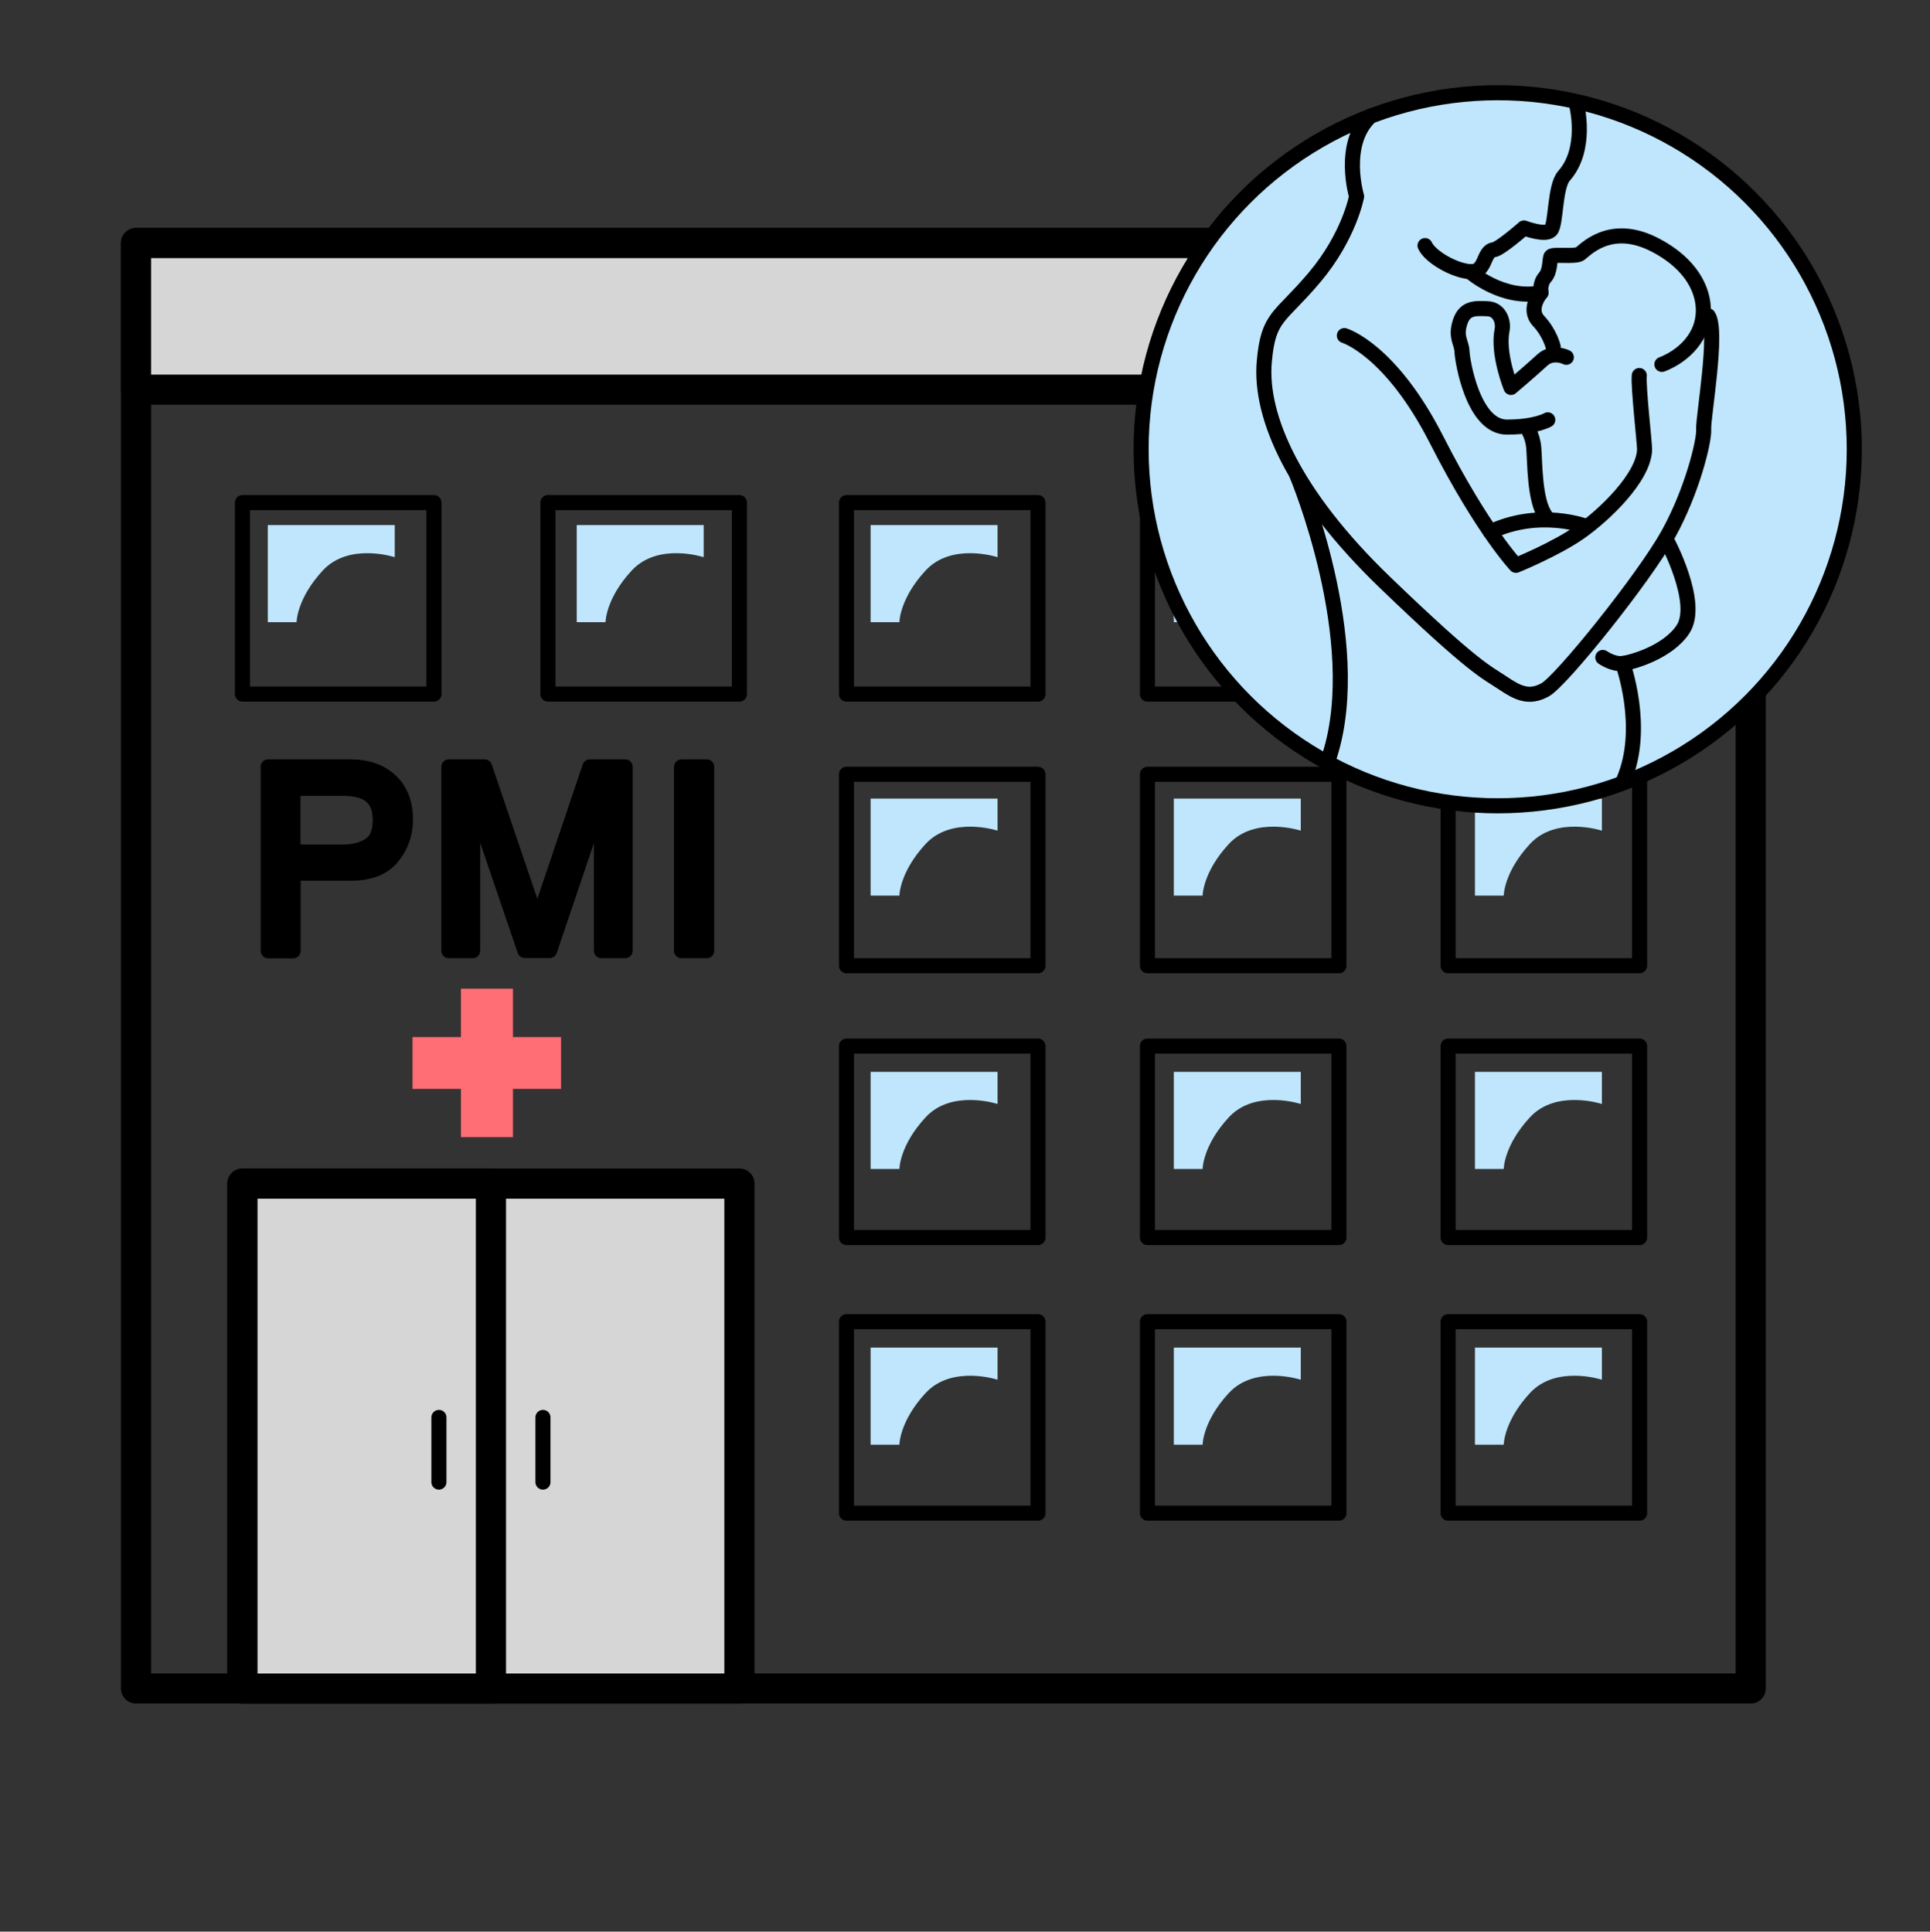 <?xml version="1.0" encoding="UTF-8"?>
<svg id="Calque_1" data-name="Calque 1" xmlns="http://www.w3.org/2000/svg" viewBox="0 0 128 128.13">
  <rect x="0" y="0" width="128" height="128.13" fill="#333333" stroke="none"/>
  <defs>
    <style>
      .cls-1, .cls-2, .cls-3, .cls-4, .cls-5, .cls-6, .cls-7 {
        stroke-linecap: round;
        stroke-linejoin: round;
      }

      .cls-1, .cls-2, .cls-3, .cls-4, .cls-5, .cls-7 {
        stroke: #000;
      }

      .cls-1, .cls-8 {
        fill: #bfe6fc;
      }

      .cls-2, .cls-3, .cls-5, .cls-6 {
        fill: none;
      }

      .cls-3 {
        fill-rule: evenodd;
      }

      .cls-9 {
        fill: #ff6d75;
      }

      .cls-4 {
        fill: #d6d6d6;
      }

      .cls-4, .cls-5 {
        stroke-width: 2px;
      }

      .cls-6 {
        stroke: #fff;
        stroke-width: 8px;
      }
    </style>
  </defs>
  <rect class="cls-5" x="9.02" y="16.12" width="107.09" height="95.88"/>
  <rect class="cls-4" x="16.08" y="78.51" width="32.96" height="33.5"/>
  <rect class="cls-4" x="16.08" y="78.51" width="16.48" height="33.5"/>
  <rect class="cls-2" x="16.08" y="33.34" width="12.7" height="12.7"/>
  <rect class="cls-2" x="36.34" y="33.34" width="12.7" height="12.7"/>
  <rect class="cls-2" x="56.14" y="33.34" width="12.7" height="12.7"/>
  <rect class="cls-2" x="76.1" y="33.34" width="12.7" height="12.7"/>
  <rect class="cls-2" x="96.04" y="33.34" width="12.7" height="12.7"/>
  <rect class="cls-2" x="56.14" y="51.36" width="12.7" height="12.7"/>
  <rect class="cls-2" x="76.1" y="51.36" width="12.7" height="12.7"/>
  <rect class="cls-2" x="96.04" y="51.36" width="12.7" height="12.7"/>
  <rect class="cls-2" x="56.14" y="69.39" width="12.7" height="12.7"/>
  <rect class="cls-2" x="76.1" y="69.39" width="12.7" height="12.7"/>
  <rect class="cls-2" x="96.04" y="69.39" width="12.7" height="12.7"/>
  <rect class="cls-4" x="9.02" y="16.12" width="107.09" height="9.73"/>
  <line class="cls-2" x1="29.11" y1="94.02" x2="29.11" y2="98.31"/>
  <line class="cls-2" x1="36.01" y1="94.02" x2="36.01" y2="98.31"/>
  <path class="cls-8" d="m17.76,41.27v-6.44h8.42v2.13s-3.03-1-4.77.88-1.74,3.43-1.74,3.43h-1.91Z"/>
  <path class="cls-8" d="m38.25,41.27v-6.44h8.42v2.13s-3.03-1-4.77.88-1.74,3.43-1.74,3.43h-1.91Z"/>
  <path class="cls-8" d="m57.74,41.27v-6.44h8.42v2.13s-3.03-1-4.77.88-1.74,3.43-1.74,3.43h-1.91Z"/>
  <path class="cls-8" d="m77.85,41.27v-6.44h8.42v2.13s-3.03-1-4.77.88-1.74,3.43-1.74,3.43h-1.91Z"/>
  <path class="cls-8" d="m97.82,41.27v-6.44h8.42v2.13s-3.03-1-4.77.88-1.74,3.43-1.74,3.43h-1.91Z"/>
  <path class="cls-8" d="m57.74,59.41v-6.44h8.42v2.13s-3.03-1-4.77.88c-1.74,1.88-1.74,3.43-1.74,3.43h-1.91Z"/>
  <path class="cls-8" d="m77.85,59.41v-6.44h8.42v2.13s-3.03-1-4.77.88c-1.74,1.88-1.74,3.43-1.74,3.43h-1.91Z"/>
  <path class="cls-8" d="m97.82,59.41v-6.44h8.42v2.13s-3.03-1-4.77.88c-1.74,1.88-1.74,3.43-1.74,3.43h-1.91Z"/>
  <path class="cls-8" d="m57.74,77.54v-6.44h8.42v2.13s-3.03-1-4.77.88c-1.74,1.88-1.74,3.43-1.74,3.43h-1.91Z"/>
  <path class="cls-8" d="m77.85,77.54v-6.44h8.42v2.13s-3.03-1-4.77.88c-1.74,1.88-1.74,3.43-1.74,3.43h-1.91Z"/>
  <path class="cls-8" d="m97.82,77.54v-6.44h8.42v2.13s-3.03-1-4.77.88c-1.74,1.88-1.74,3.43-1.74,3.43h-1.91Z"/>
  <rect class="cls-2" x="56.14" y="87.67" width="12.7" height="12.7"/>
  <rect class="cls-2" x="76.1" y="87.67" width="12.7" height="12.7"/>
  <rect class="cls-2" x="96.04" y="87.67" width="12.7" height="12.7"/>
  <path class="cls-8" d="m57.74,95.83v-6.44h8.42v2.13s-3.03-1-4.77.88c-1.74,1.88-1.74,3.43-1.74,3.43h-1.91Z"/>
  <path class="cls-8" d="m77.85,95.83v-6.44h8.42v2.13s-3.03-1-4.77.88c-1.74,1.88-1.74,3.43-1.74,3.43h-1.91Z"/>
  <path class="cls-8" d="m97.82,95.83v-6.44h8.42v2.13s-3.03-1-4.77.88c-1.74,1.88-1.74,3.43-1.74,3.43h-1.91Z"/>
  <g>
    <path class="cls-7" d="m17.78,50.87h5.49c1.08,0,1.96.31,2.62.92.66.61,1,1.47,1,2.58,0,.95-.3,1.78-.89,2.49-.59.71-1.5,1.06-2.73,1.06h-3.83v5.15h-1.65v-12.19Zm6.44,1.68c-.37-.17-.87-.26-1.5-.26h-3.29v4.23h3.29c.74,0,1.34-.16,1.81-.47s.69-.87.69-1.67c0-.9-.33-1.51-1-1.83Z"/>
    <path class="cls-7" d="m29.77,50.87h2.37l3.5,10.31,3.48-10.31h2.34v12.19h-1.57v-7.2c0-.25,0-.66.02-1.24s.02-1.19.02-1.85l-3.48,10.28h-1.64l-3.5-10.28v.37c0,.3,0,.75.02,1.37.01.61.02,1.06.02,1.35v7.2h-1.58v-12.19Z"/>
    <path class="cls-7" d="m45.2,50.87h1.67v12.19h-1.67v-12.19Z"/>
  </g>
  <g>
    <circle class="cls-1" cx="99.33" cy="29.8" r="23.65"/>
    <path class="cls-3" d="m104.57,6.99s.74,2.89-.84,4.67c-.64.72-.51,3.25-.89,3.62s-1.77-.16-1.77-.16c0,0-1.57,1.39-2.01,1.45-.72.09-.48,1.53-1.57,1.45s-2.66-1.01-2.98-1.73"/>
    <path class="cls-3" d="m113.29,20.95c.68.99-.35,6.78-.3,7.53s-.75,4.08-2.36,6.98c-1.61,2.9-7.08,9.71-8.16,10.3s-1.82.21-2.84-.48-1.77-.86-7.78-6.65-8.33-10.98-8-14.65c.27-3.05,1.02-2.84,3.33-5.58s2.79-5.37,2.79-5.37c0,0-1.05-3.5.93-5.33"/>
    <path class="cls-3" d="m89.16,22.26s3.06.91,6.12,6.92c3.06,6.01,5.26,8.32,5.26,8.32,0,0,2.63-1.07,4.24-2.2,1.61-1.13,4.23-3.62,4.29-5.47.01-.42-.43-4.2-.35-4.92"/>
    <path class="cls-3" d="m103.01,23.01s-.21-.91-.97-1.72.16-1.88.16-1.88c0,0-.11-.59.27-1.02s.29-1.25.4-1.38c.13-.17,1.59.04,1.91-.17s1.99-2.15,4.99-.59c3.01,1.56,3.68,4.02,2.9,5.74-.73,1.6-2.45,2.18-2.45,2.18"/>
    <path class="cls-3" d="m103.88,23.7s-.9-.46-1.6.19-2.07,1.81-2.07,1.81c0,0-.91-2.22-.59-3.81.11-.54-.16-1.38-.96-1.41s-1.51-.1-1.83.9.11,1.34.13,1.93.72,5.02,2.98,5.02c1.91,0,2.71-.48,2.71-.48"/>
    <path class="cls-3" d="m101.24,28.32s.4.51.48,1.37.03,3.57.8,4.56"/>
    <path class="cls-3" d="m86.02,31.54s4.58,10.93,2.17,18.56"/>
    <path class="cls-3" d="m107.62,44.01s1.56,4.27.06,7.75"/>
    <path class="cls-3" d="m105.17,34.91s-3.04-1.17-6.33.37"/>
    <path class="cls-3" d="m110.55,35.87s2.22,4.12,1.07,5.87c-1,1.52-3.36,2.19-4,2.27s-1.32-.4-1.32-.4"/>
  </g>
  <g>
    <rect class="cls-9" x="30.57" y="65.58" width="3.45" height="9.85"/>
    <rect class="cls-9" x="30.57" y="65.58" width="3.44" height="9.85" transform="translate(-38.22 102.8) rotate(-90)"/>
  </g>
  <path class="cls-3" d="m97.49,18.02s2.17,1.92,4.71,1.4"/>
  <rect class="cls-6" x="-38.49" y="-55.42" width="1951.05" height="522.43"/>
</svg>